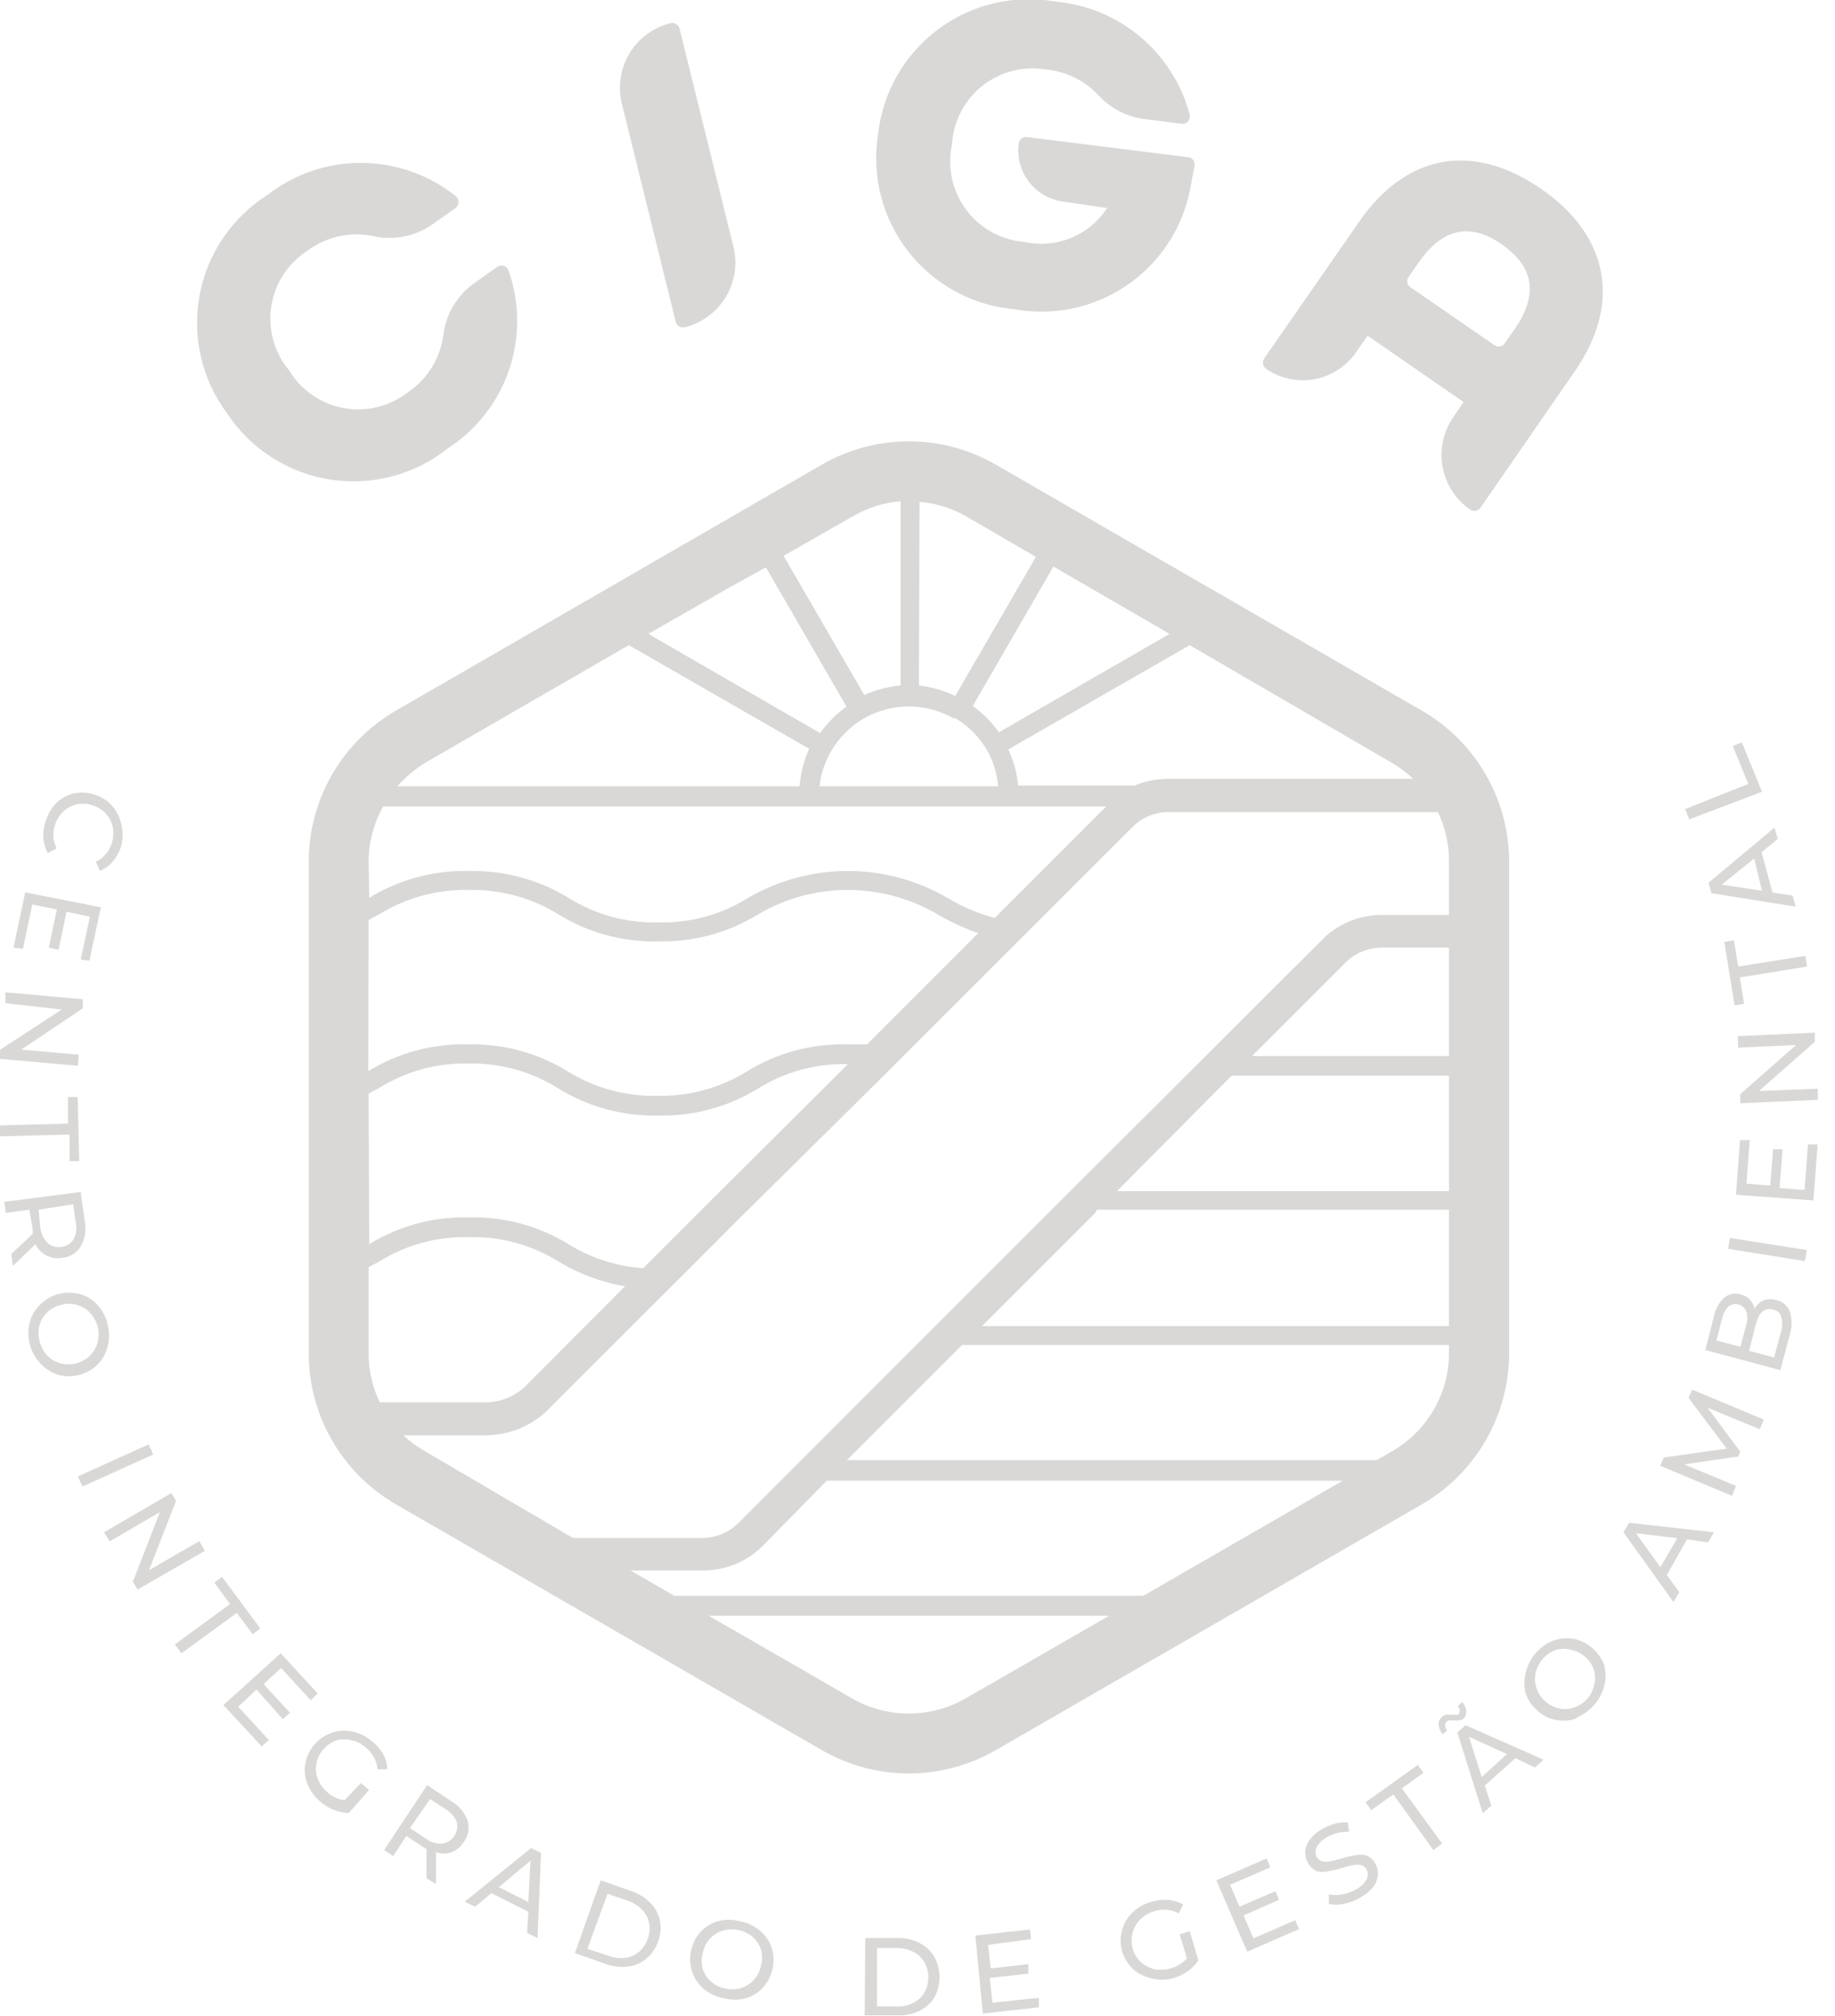 <svg width="91" height="100" viewBox="0 0 91 100" fill="none" xmlns="http://www.w3.org/2000/svg">
<g clip-path="url(#clip0_202_1894)">
<path d="M70.52 35.25L49.39 23.05C48.077 22.29 46.587 21.889 45.07 21.889C43.553 21.889 42.063 22.29 40.75 23.05L19.63 35.25C18.318 36.009 17.228 37.099 16.47 38.412C15.711 39.725 15.311 41.214 15.31 42.73V67.13C15.312 68.646 15.713 70.135 16.471 71.447C17.229 72.76 18.318 73.85 19.63 74.61L40.75 86.8C42.063 87.56 43.553 87.961 45.07 87.961C46.587 87.961 48.077 87.56 49.39 86.8L70.52 74.61C71.83 73.849 72.919 72.758 73.677 71.446C74.434 70.133 74.835 68.645 74.84 67.13V42.73C74.837 41.214 74.436 39.726 73.678 38.414C72.92 37.101 71.831 36.011 70.52 35.25ZM69 37.82C69.39 38.047 69.752 38.319 70.08 38.63H57.9C57.34 38.632 56.786 38.744 56.27 38.96H50.49C50.432 38.339 50.266 37.734 50 37.17L59 32L69 37.82ZM58 31.44L49.54 36.32C49.182 35.817 48.743 35.378 48.24 35.02L52.24 28.1L58 31.44ZM45.6 24.89C46.421 24.958 47.217 25.207 47.93 25.62L51.37 27.62L47.37 34.52C46.803 34.247 46.195 34.072 45.57 34L45.6 24.89ZM47.32 35.59L47.44 35.66C48.069 36.05 48.591 36.589 48.96 37.23C49.263 37.775 49.447 38.379 49.5 39H40.64C40.708 38.39 40.902 37.801 41.21 37.27C41.579 36.629 42.102 36.09 42.73 35.7L42.85 35.63C43.526 35.243 44.291 35.04 45.07 35.04C45.849 35.04 46.614 35.243 47.29 35.63L47.32 35.59ZM42.32 25.59C43.037 25.179 43.836 24.93 44.66 24.86V34C44.038 34.056 43.43 34.215 42.86 34.47L38.86 27.57L42.32 25.59ZM32.17 31.43L36.17 29.14L37.98 28.14L41.98 35.05C41.474 35.411 41.031 35.854 40.67 36.36L32.22 31.48L32.17 31.43ZM21.11 37.82L31.18 32L31.43 32.14L40.13 37.14C39.864 37.728 39.702 38.357 39.65 39H19.71C20.113 38.537 20.586 38.139 21.11 37.82ZM18.28 42.73C18.286 41.774 18.534 40.835 19 40H54.86L49.33 45.53C48.503 45.31 47.712 44.973 46.98 44.53C45.481 43.659 43.779 43.2 42.045 43.2C40.311 43.2 38.609 43.659 37.11 44.53C35.776 45.367 34.224 45.791 32.65 45.75C31.076 45.791 29.524 45.367 28.19 44.53C26.704 43.625 24.99 43.163 23.25 43.2C21.51 43.161 19.795 43.622 18.31 44.53L18.28 42.73ZM18.28 45.63L18.79 45.36C20.126 44.528 21.676 44.104 23.25 44.14C24.824 44.105 26.373 44.529 27.71 45.36C29.193 46.272 30.909 46.734 32.65 46.69C34.387 46.732 36.099 46.27 37.58 45.36C38.932 44.561 40.474 44.14 42.045 44.14C43.616 44.14 45.158 44.561 46.51 45.36C47.145 45.732 47.815 46.04 48.51 46.28L48.43 46.36L43 51.8C42.71 51.8 42.39 51.8 42 51.8C40.259 51.756 38.543 52.218 37.06 53.13C35.723 53.961 34.173 54.385 32.6 54.35C31.026 54.388 29.475 53.964 28.14 53.13C26.657 52.218 24.941 51.756 23.2 51.8C21.459 51.756 19.743 52.218 18.26 53.13L18.28 45.63ZM18.28 54.24L18.79 53.97C20.124 53.133 21.676 52.709 23.25 52.75C24.827 52.718 26.379 53.153 27.71 54C29.195 54.908 30.91 55.369 32.65 55.33C34.387 55.368 36.098 54.906 37.58 54C38.917 53.161 40.472 52.737 42.05 52.78L35.6 59.2L31.9 62.9C30.585 62.812 29.311 62.404 28.19 61.71C26.707 60.798 24.991 60.336 23.25 60.38C21.509 60.336 19.793 60.798 18.31 61.71L18.28 54.24ZM18.83 69.55C18.467 68.795 18.279 67.968 18.28 67.13V62.85L18.79 62.58C20.124 61.743 21.676 61.319 23.25 61.36C24.824 61.319 26.376 61.743 27.71 62.58C28.721 63.188 29.837 63.601 31 63.8L30.93 63.86L29.11 65.69L26 68.81C25.512 69.251 24.887 69.512 24.23 69.55H18.83ZM47.9 84.23C47.04 84.728 46.064 84.99 45.07 84.99C44.076 84.99 43.1 84.728 42.24 84.23L35.15 80.14H55L47.9 84.23ZM56.7 79.15H33.44L32.68 78.71L31.26 77.89H34.83C35.386 77.898 35.938 77.794 36.454 77.585C36.969 77.375 37.437 77.064 37.83 76.67L41 73.44H66.59L56.7 79.15ZM71.86 67.15C71.85 68.138 71.58 69.106 71.079 69.957C70.577 70.809 69.86 71.513 69 72L68.27 72.42H42L47.62 66.8L47.71 66.71H71.86V67.15ZM71.86 65.77H48.7L54.32 60.15L54.4 60H71.86V65.77ZM71.86 59.08H55.39L61 53.43L61.08 53.35H71.86V59.08ZM71.86 52.38H62.09L66.83 47.64C67.296 47.228 67.897 47 68.52 47H71.86V52.38ZM71.86 45.38H68.52C67.495 45.381 66.506 45.758 65.74 46.44L59.85 52.32L53.15 59L46.46 65.69L36.62 75.54C36.143 76.012 35.501 76.277 34.83 76.28H28.41L21.11 72C20.709 71.775 20.337 71.503 20 71.19H24.21C25.285 71.151 26.31 70.729 27.1 70C27.1 70 28.32 68.77 30.25 66.85L32.1 65C33.49 63.62 35.1 62 36.76 60.34L44 53.18L49.66 47.52L56.16 41.02C56.394 40.784 56.673 40.597 56.98 40.47C57.288 40.343 57.617 40.278 57.95 40.28H71.31C71.674 41.045 71.862 41.883 71.86 42.73V45.38Z" fill="#D9D8D6"/>
<path d="M11.26 20.5C10.642 19.671 10.202 18.723 9.968 17.717C9.733 16.71 9.709 15.665 9.897 14.649C10.084 13.632 10.48 12.665 11.059 11.808C11.637 10.952 12.387 10.224 13.26 9.67C14.595 8.63 16.241 8.07 17.934 8.079C19.626 8.088 21.266 8.666 22.59 9.72C22.636 9.756 22.673 9.801 22.698 9.853C22.724 9.905 22.737 9.962 22.737 10.02C22.737 10.078 22.724 10.135 22.698 10.187C22.673 10.239 22.636 10.284 22.59 10.32L21.4 11.16C20.974 11.449 20.493 11.646 19.987 11.739C19.481 11.832 18.961 11.819 18.46 11.7C17.901 11.591 17.326 11.6 16.771 11.728C16.217 11.855 15.695 12.098 15.24 12.44C14.764 12.747 14.358 13.151 14.05 13.626C13.742 14.101 13.538 14.636 13.452 15.195C13.366 15.755 13.4 16.326 13.551 16.872C13.703 17.417 13.968 17.925 14.33 18.36C14.621 18.846 15.012 19.265 15.477 19.588C15.942 19.912 16.47 20.133 17.027 20.237C17.584 20.341 18.157 20.325 18.707 20.191C19.258 20.057 19.773 19.808 20.22 19.46C20.692 19.144 21.093 18.732 21.396 18.252C21.699 17.771 21.898 17.232 21.98 16.67C22.034 16.158 22.195 15.664 22.451 15.217C22.708 14.771 23.055 14.384 23.47 14.08L24.66 13.23C24.707 13.198 24.762 13.177 24.818 13.169C24.875 13.161 24.933 13.167 24.987 13.185C25.042 13.204 25.091 13.235 25.131 13.275C25.172 13.316 25.202 13.366 25.22 13.42C25.781 15.012 25.791 16.747 25.247 18.345C24.702 19.943 23.636 21.311 22.22 22.23C21.405 22.882 20.462 23.357 19.453 23.625C18.444 23.892 17.39 23.946 16.358 23.783C15.327 23.62 14.341 23.244 13.463 22.679C12.585 22.114 11.835 21.372 11.26 20.5Z" fill="#D9D8D6"/>
<path d="M33.25 1.15C33.297 1.138 33.346 1.136 33.395 1.143C33.443 1.15 33.489 1.166 33.531 1.191C33.573 1.216 33.609 1.25 33.638 1.289C33.667 1.328 33.688 1.373 33.7 1.42L36.37 12.23C36.475 12.651 36.495 13.088 36.431 13.517C36.366 13.946 36.218 14.358 35.994 14.73C35.77 15.101 35.475 15.425 35.127 15.682C34.777 15.94 34.381 16.126 33.96 16.23C33.913 16.242 33.864 16.244 33.815 16.237C33.767 16.23 33.721 16.214 33.679 16.189C33.637 16.163 33.601 16.13 33.572 16.091C33.543 16.052 33.522 16.007 33.51 15.96L30.84 5.15C30.735 4.729 30.715 4.292 30.779 3.863C30.844 3.434 30.992 3.022 31.216 2.65C31.44 2.279 31.735 1.955 32.084 1.698C32.433 1.44 32.829 1.254 33.25 1.15Z" fill="#D9D8D6"/>
<path d="M43.54 6.69C43.649 5.662 43.968 4.668 44.478 3.769C44.989 2.87 45.678 2.086 46.505 1.466C47.332 0.846 48.278 0.403 49.283 0.164C50.289 -0.074 51.333 -0.103 52.35 0.08C53.9 0.219 55.37 0.832 56.56 1.836C57.75 2.84 58.602 4.185 59 5.69C59.014 5.748 59.013 5.809 58.997 5.867C58.982 5.925 58.953 5.978 58.913 6.023C58.873 6.067 58.822 6.101 58.766 6.121C58.71 6.142 58.649 6.148 58.59 6.14L56.8 5.91C55.919 5.811 55.103 5.4 54.5 4.75C53.819 4.011 52.89 3.548 51.89 3.45C51.334 3.353 50.763 3.375 50.216 3.515C49.669 3.654 49.157 3.908 48.715 4.259C48.273 4.611 47.91 5.052 47.651 5.554C47.391 6.055 47.241 6.606 47.21 7.17C47.09 7.727 47.09 8.303 47.211 8.86C47.332 9.417 47.57 9.942 47.91 10.399C48.25 10.856 48.683 11.236 49.182 11.512C49.68 11.788 50.232 11.954 50.8 12C51.573 12.171 52.38 12.101 53.112 11.801C53.845 11.501 54.469 10.984 54.9 10.32L52.74 10C52.404 9.958 52.081 9.85 51.787 9.682C51.494 9.515 51.236 9.29 51.03 9.023C50.823 8.755 50.672 8.449 50.585 8.122C50.497 7.796 50.475 7.455 50.52 7.12C50.525 7.072 50.539 7.025 50.563 6.982C50.587 6.94 50.618 6.902 50.657 6.872C50.695 6.843 50.739 6.821 50.786 6.808C50.833 6.796 50.882 6.793 50.93 6.8L58.93 7.8C58.977 7.806 59.023 7.822 59.065 7.846C59.106 7.87 59.142 7.902 59.171 7.94C59.2 7.978 59.221 8.022 59.233 8.068C59.245 8.114 59.247 8.163 59.24 8.21L59 9.49C58.599 11.403 57.468 13.084 55.847 14.176C54.226 15.269 52.244 15.686 50.32 15.34C49.293 15.251 48.296 14.952 47.389 14.461C46.483 13.97 45.688 13.298 45.052 12.487C44.416 11.676 43.954 10.743 43.694 9.746C43.434 8.748 43.381 7.708 43.54 6.69Z" fill="#D9D8D6"/>
<path d="M67.4 11C69.68 7.69 72.97 7 76.4 9.35C79.83 11.7 80.4 15.09 78.1 18.41L73.42 25.18C73.365 25.26 73.281 25.316 73.186 25.335C73.09 25.353 72.991 25.334 72.91 25.28C72.19 24.783 71.697 24.02 71.54 23.159C71.382 22.298 71.573 21.41 72.07 20.69L72.58 19.94L67.82 16.65L67.25 17.47C67.011 17.818 66.705 18.115 66.351 18.344C65.996 18.574 65.6 18.731 65.185 18.807C64.77 18.883 64.344 18.877 63.931 18.788C63.518 18.699 63.127 18.53 62.78 18.29C62.703 18.232 62.651 18.147 62.635 18.053C62.618 17.958 62.638 17.861 62.69 17.78L67.4 11ZM74.11 17.12C74.149 17.148 74.194 17.169 74.241 17.18C74.288 17.19 74.337 17.192 74.384 17.183C74.432 17.175 74.477 17.157 74.518 17.131C74.558 17.104 74.593 17.07 74.62 17.03L75.11 16.33C76.27 14.65 76.11 13.27 74.49 12.13C72.87 10.99 71.49 11.36 70.34 13.04L69.85 13.74C69.796 13.821 69.777 13.92 69.795 14.015C69.814 14.111 69.87 14.195 69.95 14.25L74.11 17.12Z" fill="#D9D8D6"/>
<path d="M2.81 39.81C3.061 39.573 3.372 39.411 3.71 39.34C4.045 39.281 4.389 39.309 4.71 39.42C5.047 39.525 5.349 39.723 5.58 39.99C5.804 40.254 5.955 40.571 6.02 40.91C6.108 41.269 6.101 41.645 6 42C5.912 42.268 5.773 42.516 5.59 42.73C5.421 42.933 5.205 43.091 4.96 43.19L4.75 42.74C4.934 42.656 5.099 42.534 5.233 42.383C5.368 42.231 5.469 42.053 5.53 41.86C5.617 41.603 5.641 41.328 5.6 41.06C5.554 40.807 5.44 40.572 5.27 40.38C5.094 40.178 4.866 40.029 4.61 39.95C4.36 39.861 4.091 39.84 3.83 39.89C3.58 39.942 3.349 40.059 3.16 40.23C2.96 40.415 2.811 40.65 2.73 40.91C2.661 41.1 2.633 41.302 2.646 41.504C2.66 41.705 2.716 41.901 2.81 42.08L2.37 42.31C2.242 42.08 2.167 41.823 2.15 41.56C2.132 41.275 2.173 40.989 2.27 40.72C2.371 40.376 2.556 40.063 2.81 39.81Z" fill="#D9D8D6"/>
<path d="M1.14 47.06L0.67 47L1.25 44.26L5 45L4.43 47.66L4 47.59L4.46 45.47L3.3 45.22L2.9 47.11L2.42 47L2.82 45.11L1.6 44.86L1.14 47.06Z" fill="#D9D8D6"/>
<path d="M3.86 52.86L0 52.52V52.07L3.06 50.07L0.27 49.76V49.22L4.11 49.56V50.01L1.05 52.06L3.91 52.31L3.86 52.86Z" fill="#D9D8D6"/>
<path d="M3.37 55.73V54.41H3.85L3.93 57.59H3.45V56.27L0 56.36V55.82L3.37 55.73Z" fill="#D9D8D6"/>
<path d="M0.56 62.2L1.62 61.2C1.62 61.1 1.62 61.02 1.62 60.96L1.45 60L0.29 60.16L0.21 59.61L4 59.12L4.21 60.61C4.284 61.029 4.21 61.46 4 61.83C3.899 61.986 3.763 62.118 3.604 62.215C3.445 62.312 3.266 62.372 3.08 62.39C2.814 62.434 2.541 62.392 2.3 62.27C2.064 62.147 1.874 61.951 1.76 61.71L0.64 62.79L0.56 62.2ZM2.37 61.66C2.461 61.741 2.57 61.8 2.689 61.831C2.807 61.862 2.93 61.865 3.05 61.84C3.169 61.829 3.285 61.791 3.387 61.729C3.489 61.666 3.576 61.581 3.64 61.48C3.779 61.23 3.821 60.939 3.76 60.66L3.63 59.73L1.91 60L2 60.9C2.036 61.187 2.166 61.455 2.37 61.66Z" fill="#D9D8D6"/>
<path d="M1.47 65.6C1.559 65.256 1.742 64.944 2 64.7C2.249 64.45 2.559 64.271 2.9 64.18C3.244 64.09 3.606 64.09 3.95 64.18C4.284 64.271 4.586 64.455 4.82 64.71C5.083 64.988 5.263 65.335 5.34 65.71C5.43 66.061 5.43 66.429 5.34 66.78C5.256 67.114 5.087 67.421 4.85 67.67C4.598 67.921 4.284 68.101 3.94 68.19C3.596 68.284 3.234 68.284 2.89 68.19C2.548 68.083 2.24 67.886 2 67.62C1.75 67.356 1.571 67.032 1.48 66.68C1.387 66.326 1.384 65.955 1.47 65.6ZM2.35 67.24C2.53 67.421 2.754 67.552 3 67.62C3.259 67.685 3.531 67.685 3.79 67.62C4.047 67.553 4.282 67.418 4.47 67.23C4.648 67.049 4.775 66.825 4.84 66.58C4.91 66.321 4.91 66.049 4.84 65.79C4.771 65.53 4.637 65.293 4.45 65.1C4.275 64.912 4.049 64.78 3.8 64.72C3.545 64.645 3.275 64.645 3.02 64.72C2.771 64.778 2.541 64.901 2.355 65.077C2.169 65.253 2.033 65.475 1.96 65.72C1.89 65.979 1.89 66.251 1.96 66.51C2.022 66.784 2.157 67.036 2.35 67.24Z" fill="#D9D8D6"/>
<path d="M7.37 71.64L7.6 72.14L4.09 73.73L3.86 73.23L7.37 71.64Z" fill="#D9D8D6"/>
<path d="M10.16 76.92L6.82 78.84L6.59 78.45L7.93 75L5.44 76.45L5.16 76L8.5 74.05L8.73 74.44L7.39 77.88L9.88 76.44L10.16 76.92Z" fill="#D9D8D6"/>
<path d="M11.41 79.56L10.63 78.5L11.01 78.21L12.91 80.77L12.53 81.05L11.74 80L9 82L8.67 81.56L11.41 79.56Z" fill="#D9D8D6"/>
<path d="M13.33 86.3L12.98 86.62L11.08 84.57L13.92 82L15.76 84L15.41 84.33L13.94 82.73L13.07 83.53L14.38 84.95L14.03 85.27L12.72 83.8L11.81 84.65L13.33 86.3Z" fill="#D9D8D6"/>
<path d="M17.9 88.44L18.3 88.78L17.3 89.92C17.046 89.917 16.795 89.867 16.56 89.77C16.308 89.669 16.075 89.527 15.87 89.35C15.594 89.11 15.378 88.809 15.24 88.47C15.116 88.152 15.082 87.806 15.14 87.47C15.204 87.121 15.361 86.795 15.593 86.526C15.825 86.257 16.124 86.055 16.46 85.94C16.781 85.827 17.128 85.807 17.46 85.88C17.832 85.956 18.177 86.128 18.46 86.38C18.68 86.548 18.863 86.759 19 87C19.129 87.229 19.198 87.487 19.2 87.75H18.72C18.703 87.545 18.644 87.345 18.548 87.163C18.452 86.981 18.32 86.82 18.16 86.69C17.959 86.502 17.71 86.374 17.44 86.32C17.192 86.25 16.928 86.25 16.68 86.32C16.429 86.413 16.205 86.568 16.03 86.77C15.856 86.972 15.739 87.217 15.69 87.48C15.644 87.735 15.668 87.998 15.76 88.24C15.863 88.491 16.024 88.713 16.23 88.89C16.468 89.104 16.763 89.243 17.08 89.29L17.9 88.44Z" fill="#D9D8D6"/>
<path d="M21.15 93.16V91.71L20.95 91.59L20.15 91.06L19.5 92.06L19.05 91.76L21.18 88.54L22.43 89.37C22.802 89.598 23.079 89.954 23.21 90.37C23.248 90.54 23.25 90.717 23.213 90.888C23.177 91.059 23.104 91.22 23 91.36C22.855 91.59 22.642 91.769 22.39 91.87C22.14 91.956 21.869 91.956 21.62 91.87V93.45L21.15 93.16ZM21.94 91.44C22.059 91.421 22.174 91.378 22.275 91.313C22.377 91.248 22.464 91.162 22.531 91.061C22.598 90.961 22.643 90.847 22.663 90.728C22.684 90.609 22.679 90.487 22.65 90.37C22.544 90.106 22.355 89.885 22.11 89.74L21.33 89.23L20.33 90.67L21.11 91.19C21.347 91.372 21.642 91.461 21.94 91.44Z" fill="#D9D8D6"/>
<path d="M26.2 94.82L24.37 93.9L23.56 94.57L23.05 94.32L26.34 91.66L26.83 91.9L26.66 96.13L26.14 95.87L26.2 94.82ZM26.2 94.34L26.31 92.28L24.74 93.6L26.2 94.34Z" fill="#D9D8D6"/>
<path d="M29.79 93.26L31.32 93.8C31.676 93.919 31.998 94.121 32.26 94.39C32.5 94.634 32.664 94.944 32.73 95.28C32.793 95.615 32.762 95.961 32.64 96.28C32.531 96.615 32.33 96.913 32.06 97.14C31.799 97.36 31.479 97.499 31.14 97.54C30.768 97.585 30.391 97.54 30.04 97.41L28.51 96.87L29.79 93.26ZM30.17 97C30.434 97.103 30.718 97.141 31 97.11C31.254 97.077 31.493 96.973 31.69 96.81C31.889 96.635 32.037 96.411 32.12 96.16C32.217 95.912 32.241 95.641 32.19 95.38C32.143 95.129 32.021 94.899 31.84 94.72C31.643 94.515 31.399 94.361 31.13 94.27L30.13 93.93L29.13 96.66L30.17 97Z" fill="#D9D8D6"/>
<path d="M34.9 98.65C34.634 98.421 34.435 98.125 34.324 97.792C34.213 97.459 34.194 97.103 34.27 96.76C34.339 96.415 34.498 96.094 34.73 95.83C34.965 95.573 35.266 95.386 35.6 95.29C35.954 95.194 36.326 95.194 36.68 95.29C37.048 95.353 37.392 95.512 37.68 95.75C37.951 95.975 38.153 96.271 38.264 96.605C38.376 96.939 38.391 97.297 38.31 97.64C38.241 97.985 38.083 98.306 37.85 98.57C37.619 98.826 37.321 99.013 36.99 99.11C36.636 99.206 36.264 99.206 35.91 99.11C35.539 99.047 35.191 98.888 34.9 98.65ZM36.77 98.6C37.011 98.518 37.227 98.377 37.4 98.19C37.572 97.986 37.689 97.742 37.74 97.48C37.81 97.225 37.81 96.955 37.74 96.7C37.658 96.459 37.517 96.243 37.33 96.07C37.126 95.898 36.882 95.781 36.62 95.73C36.364 95.67 36.097 95.679 35.845 95.756C35.594 95.833 35.368 95.976 35.19 96.17C35.014 96.371 34.897 96.617 34.85 96.88C34.775 97.135 34.775 97.405 34.85 97.66C34.932 97.903 35.077 98.121 35.27 98.29C35.473 98.464 35.718 98.581 35.98 98.63C36.241 98.691 36.514 98.68 36.77 98.6Z" fill="#D9D8D6"/>
<path d="M42.91 96.12H44.54C44.916 96.116 45.287 96.205 45.62 96.38C45.923 96.533 46.174 96.774 46.34 97.07C46.505 97.377 46.592 97.721 46.592 98.07C46.592 98.419 46.505 98.763 46.34 99.07C46.158 99.36 45.898 99.592 45.59 99.74C45.249 99.898 44.876 99.973 44.5 99.96H42.88L42.91 96.12ZM44.45 99.52C44.733 99.534 45.015 99.475 45.27 99.35C45.502 99.242 45.697 99.068 45.83 98.85C45.965 98.623 46.034 98.364 46.03 98.1C46.046 97.835 45.983 97.57 45.85 97.34C45.728 97.115 45.539 96.933 45.31 96.82C45.057 96.687 44.776 96.618 44.49 96.62H43.49V99.51L44.45 99.52Z" fill="#D9D8D6"/>
<path d="M51.52 99.09V99.56L48.74 99.87L48.37 96L51.08 95.7L51.13 96.18L49 96.46L49.13 97.63L51 97.42V97.89L49.08 98.1L49.22 99.33L51.52 99.09Z" fill="#D9D8D6"/>
<path d="M58.5 95.94L59 95.79L59.43 97.23C59.291 97.443 59.11 97.627 58.9 97.77C58.679 97.922 58.436 98.04 58.18 98.12C57.826 98.214 57.454 98.214 57.1 98.12C56.761 98.052 56.446 97.893 56.19 97.66C55.929 97.415 55.739 97.104 55.64 96.76C55.555 96.432 55.555 96.088 55.64 95.76C55.723 95.421 55.9 95.113 56.15 94.87C56.412 94.612 56.736 94.426 57.09 94.33C57.365 94.245 57.653 94.211 57.94 94.23C58.202 94.254 58.455 94.335 58.68 94.47L58.45 94.9C58.268 94.801 58.068 94.74 57.861 94.721C57.655 94.702 57.447 94.726 57.25 94.79C56.985 94.864 56.744 95.005 56.55 95.2C56.366 95.381 56.234 95.61 56.17 95.86C56.1 96.119 56.1 96.391 56.17 96.65C56.246 96.905 56.388 97.136 56.58 97.32C56.773 97.492 57.007 97.613 57.26 97.67C57.551 97.724 57.85 97.703 58.13 97.609C58.41 97.514 58.662 97.349 58.86 97.13L58.5 95.94Z" fill="#D9D8D6"/>
<path d="M64.23 95.24L64.42 95.68L61.85 96.8L60.32 93.26L62.81 92.18L63 92.62L61 93.48L61.47 94.57L63.25 93.8L63.43 94.23L61.67 95L62.16 96.14L64.23 95.24Z" fill="#D9D8D6"/>
<path d="M66.63 94.43C66.39 94.485 66.14 94.485 65.9 94.43V93.96C66.115 94 66.335 94 66.55 93.96C66.789 93.922 67.02 93.841 67.23 93.72C67.456 93.611 67.644 93.437 67.77 93.22C67.812 93.145 67.834 93.061 67.834 92.975C67.834 92.889 67.812 92.805 67.77 92.73C67.745 92.675 67.707 92.627 67.66 92.589C67.613 92.551 67.559 92.524 67.5 92.51C67.379 92.48 67.251 92.48 67.13 92.51C67 92.51 66.82 92.58 66.59 92.64C66.354 92.714 66.114 92.771 65.87 92.81C65.689 92.855 65.501 92.855 65.32 92.81C65.121 92.731 64.957 92.581 64.86 92.39C64.763 92.22 64.718 92.025 64.73 91.83C64.748 91.615 64.828 91.41 64.96 91.24C65.133 91.017 65.351 90.833 65.6 90.7C65.795 90.59 66.003 90.506 66.22 90.45C66.421 90.392 66.631 90.372 66.84 90.39L66.9 90.86C66.712 90.851 66.523 90.868 66.34 90.91C66.161 90.952 65.99 91.019 65.83 91.11C65.607 91.219 65.422 91.394 65.3 91.61C65.26 91.687 65.24 91.773 65.24 91.86C65.24 91.947 65.26 92.033 65.3 92.11C65.36 92.212 65.456 92.287 65.57 92.32C65.695 92.35 65.825 92.35 65.95 92.32C66.132 92.287 66.312 92.243 66.49 92.19C66.722 92.115 66.959 92.058 67.2 92.02C67.381 91.98 67.569 91.98 67.75 92.02C67.944 92.099 68.103 92.244 68.2 92.43C68.301 92.598 68.347 92.794 68.33 92.99C68.312 93.208 68.232 93.416 68.1 93.59C67.921 93.808 67.7 93.989 67.45 94.12C67.198 94.273 66.92 94.378 66.63 94.43Z" fill="#D9D8D6"/>
<path d="M69.1 89L68 89.78L67.72 89.39L70.31 87.54L70.59 87.93L69.52 88.7L71.52 91.44L71.08 91.76L69.1 89Z" fill="#D9D8D6"/>
<path d="M72.34 85.33C72.243 85.338 72.147 85.338 72.05 85.33H71.87C71.849 85.33 71.828 85.334 71.809 85.343C71.79 85.351 71.773 85.364 71.76 85.38C71.729 85.403 71.704 85.433 71.688 85.468C71.672 85.503 71.666 85.542 71.67 85.58C71.672 85.67 71.708 85.755 71.77 85.82L71.55 86.02C71.433 85.889 71.36 85.725 71.34 85.55C71.334 85.476 71.346 85.402 71.376 85.334C71.406 85.266 71.452 85.206 71.51 85.16C71.566 85.101 71.64 85.062 71.72 85.05C71.816 85.038 71.914 85.038 72.01 85.05H72.19C72.226 85.061 72.264 85.061 72.3 85.05C72.329 85.026 72.353 84.995 72.368 84.96C72.384 84.926 72.391 84.888 72.39 84.85C72.387 84.763 72.351 84.681 72.29 84.62L72.51 84.42C72.63 84.544 72.701 84.708 72.71 84.88C72.716 84.953 72.705 85.027 72.677 85.094C72.65 85.162 72.606 85.222 72.55 85.27C72.485 85.304 72.413 85.325 72.34 85.33ZM75.16 87.2L73.63 88.56L73.96 89.56L73.53 89.93L72.27 85.93L72.68 85.57L76.55 87.28L76.12 87.67L75.16 87.2ZM74.73 87L72.85 86.14L73.48 88.14L74.73 87Z" fill="#D9D8D6"/>
<path d="M78.18 85.23C77.86 85.347 77.514 85.374 77.18 85.31C76.832 85.25 76.509 85.09 76.25 84.85C75.978 84.623 75.774 84.325 75.66 83.99C75.575 83.662 75.575 83.318 75.66 82.99C75.739 82.62 75.911 82.275 76.16 81.99C76.397 81.713 76.7 81.5 77.04 81.37C77.36 81.255 77.704 81.225 78.04 81.28C78.386 81.352 78.707 81.514 78.97 81.75C79.242 81.977 79.446 82.275 79.56 82.61C79.645 82.938 79.645 83.282 79.56 83.61C79.469 83.963 79.297 84.289 79.057 84.563C78.817 84.838 78.517 85.052 78.18 85.19V85.23ZM79.05 83.58C79.12 83.335 79.12 83.075 79.05 82.83C78.965 82.578 78.812 82.353 78.61 82.18C78.412 82.003 78.17 81.883 77.91 81.83C77.664 81.765 77.406 81.765 77.16 81.83C76.909 81.923 76.685 82.078 76.51 82.28C76.334 82.484 76.21 82.728 76.15 82.99C76.096 83.24 76.114 83.499 76.2 83.74C76.285 83.992 76.438 84.217 76.64 84.39C76.838 84.567 77.08 84.687 77.34 84.74C77.591 84.79 77.85 84.769 78.09 84.68C78.342 84.59 78.567 84.434 78.74 84.23C78.896 84.042 79.002 83.819 79.05 83.58Z" fill="#D9D8D6"/>
<path d="M83.66 76.35L82.66 78.12L83.28 78.97L82.99 79.46L80.51 76L80.79 75.53L85 76L84.7 76.5L83.66 76.35ZM83.18 76.29L81.13 76.05L82.34 77.73L83.18 76.29Z" fill="#D9D8D6"/>
<path d="M87.27 70.89L84.68 69.82L86.3 72L86.2 72.24L83.52 72.63L86.09 73.7L85.89 74.19L82.33 72.7L82.51 72.29L85.63 71.85L83.74 69.34L83.91 68.92L87.47 70.41L87.27 70.89Z" fill="#D9D8D6"/>
<path d="M87.47 64.49C87.678 64.42 87.902 64.42 88.11 64.49C88.256 64.523 88.392 64.591 88.505 64.689C88.618 64.786 88.706 64.91 88.76 65.05C88.875 65.421 88.875 65.819 88.76 66.19L88.29 67.96L84.57 66.96L85 65.28C85.065 64.926 85.244 64.603 85.51 64.36C85.619 64.268 85.75 64.206 85.89 64.178C86.029 64.15 86.174 64.157 86.31 64.2C86.489 64.239 86.652 64.329 86.78 64.46C86.901 64.587 86.981 64.747 87.01 64.92C87.109 64.728 87.271 64.576 87.47 64.49ZM85.12 66.49L86.31 66.8L86.6 65.71C86.67 65.492 86.67 65.258 86.6 65.04C86.567 64.957 86.514 64.883 86.447 64.824C86.38 64.764 86.3 64.722 86.213 64.7C86.127 64.677 86.036 64.675 85.948 64.695C85.861 64.714 85.779 64.753 85.71 64.81C85.55 64.971 85.442 65.177 85.4 65.4L85.12 66.49ZM88.34 65.3C88.308 65.211 88.253 65.133 88.181 65.071C88.109 65.01 88.023 64.968 87.93 64.95C87.51 64.84 87.23 65.09 87.07 65.69L86.74 67L87.98 67.33L88.31 66.1C88.396 65.856 88.407 65.591 88.34 65.34V65.3Z" fill="#D9D8D6"/>
<path d="M85.7 61.94L85.79 61.4L89.6 62L89.51 62.55L85.7 61.94Z" fill="#D9D8D6"/>
<path d="M89.66 56.76H90.14L89.93 59.54L86.09 59.26L86.29 56.55H86.77L86.61 58.71L87.79 58.8L87.93 57H88.4L88.25 58.93L89.49 59.02L89.66 56.76Z" fill="#D9D8D6"/>
<path d="M86.18 51.39L90 51.22V51.67L87.23 54.11L90.15 54V54.55L86.3 54.72V54.27L89.07 51.83L86.2 51.96L86.18 51.39Z" fill="#D9D8D6"/>
<path d="M86.28 48.48L86.49 49.79L86.02 49.86L85.51 46.72L85.99 46.64L86.2 47.94L89.53 47.41L89.61 47.94L86.28 48.48Z" fill="#D9D8D6"/>
<path d="M87.36 42.27L87.9 44.27L88.9 44.42L89.05 44.97L84.87 44.3L84.73 43.78L88 41.05L88.16 41.61L87.36 42.27ZM86.99 42.58L85.38 43.88L87.38 44.18L86.99 42.58Z" fill="#D9D8D6"/>
<path d="M83.77 40.64L83.57 40.13L86.7 38.88L85.93 37L86.38 36.82L87.38 39.27L83.77 40.64Z" fill="#D9D8D6"/>
</g>
<defs>
<clipPath id="clip0_202_1894">
<rect width="90.18" height="100" fill="white"/>
</clipPath>
</defs>
</svg>

